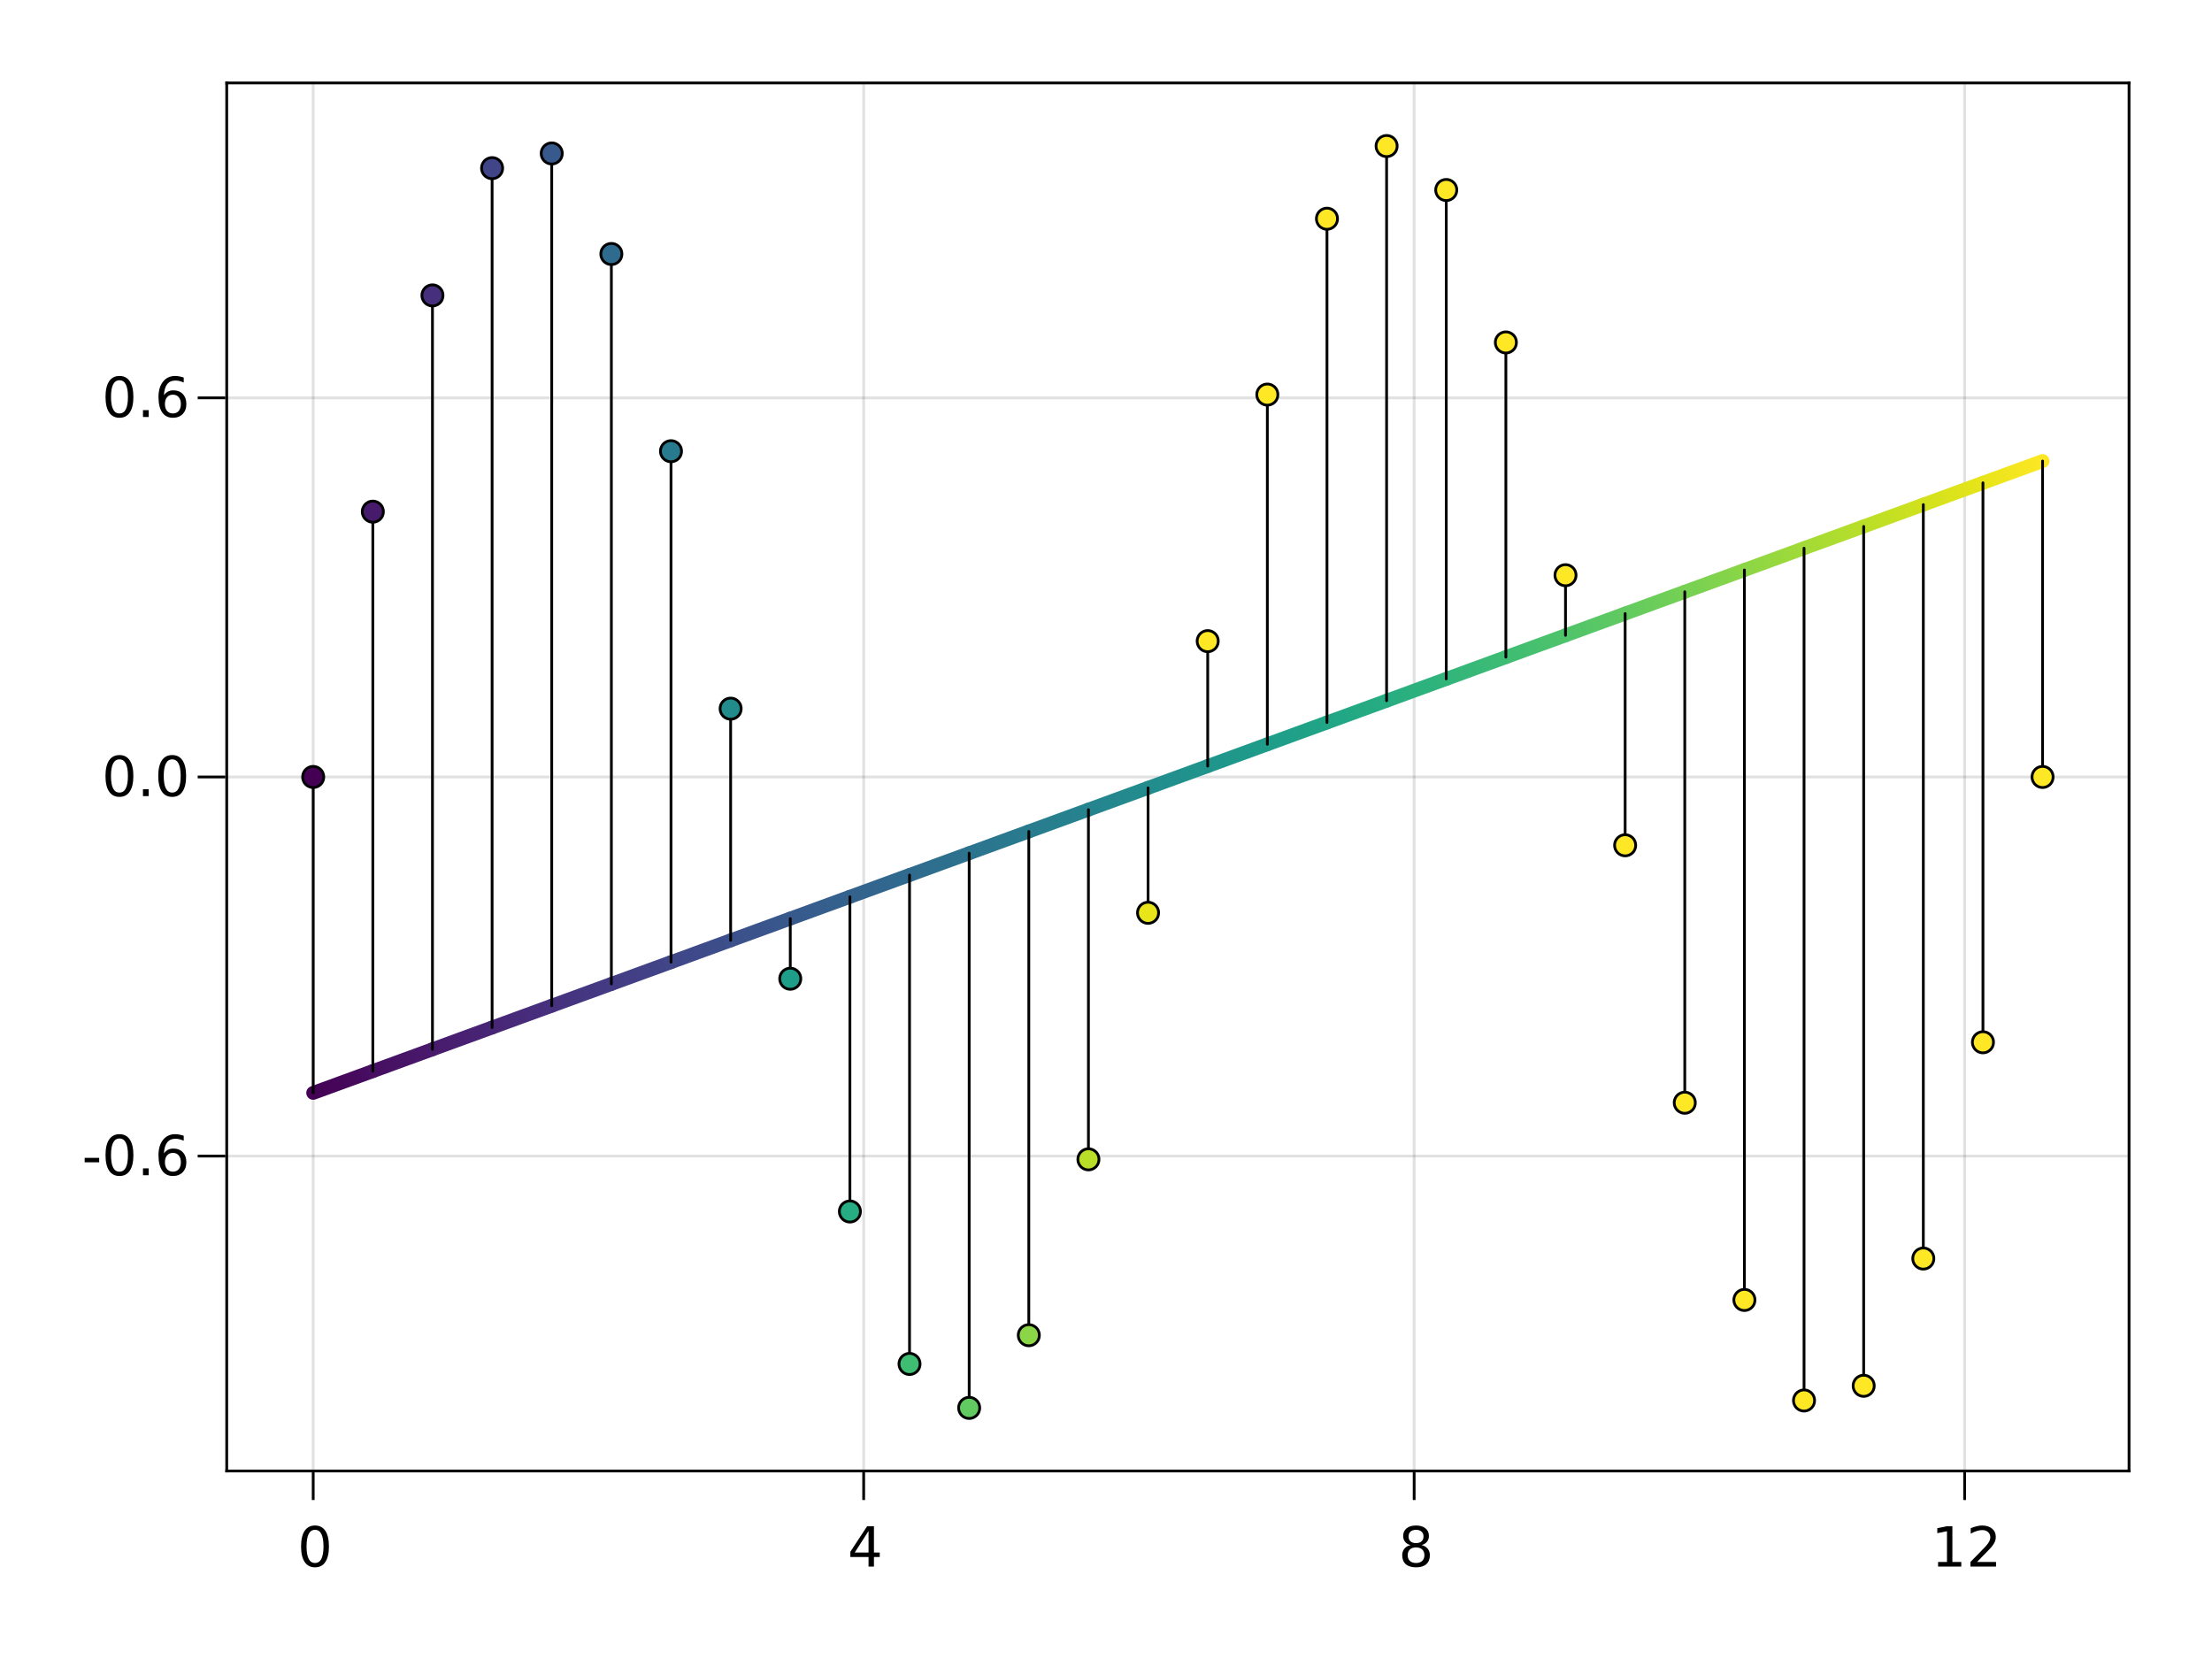 <?xml version="1.0" encoding="UTF-8"?>
<svg xmlns="http://www.w3.org/2000/svg" xmlns:xlink="http://www.w3.org/1999/xlink" width="800pt" height="600pt" viewBox="0 0 800 600" version="1.1">
<defs>
<g>
<symbol overflow="visible" id="glyph0-0">
<path style="stroke:none;" d="M 1 3.531 L 1 -14.109 L 11 -14.109 L 11 3.531 Z M 2.125 2.422 L 9.891 2.422 L 9.891 -12.984 L 2.125 -12.984 Z M 2.125 2.422 "/>
</symbol>
<symbol overflow="visible" id="glyph0-1">
<path style="stroke:none;" d="M 6.359 -13.281 C 5.336 -13.281 4.57 -12.781 4.062 -11.781 C 3.551 -10.781 3.297 -9.281 3.297 -7.281 C 3.297 -5.281 3.551 -3.781 4.062 -2.781 C 4.57 -1.781 5.336 -1.281 6.359 -1.281 C 7.379 -1.281 8.145 -1.781 8.656 -2.781 C 9.164 -3.781 9.422 -5.281 9.422 -7.281 C 9.422 -9.281 9.164 -10.781 8.656 -11.781 C 8.145 -12.781 7.379 -13.281 6.359 -13.281 Z M 6.359 -14.844 C 7.992 -14.844 9.238 -14.195 10.094 -12.906 C 10.957 -11.613 11.391 -9.738 11.391 -7.281 C 11.391 -4.82 10.957 -2.945 10.094 -1.656 C 9.238 -0.363 7.992 0.281 6.359 0.281 C 4.723 0.281 3.473 -0.363 2.609 -1.656 C 1.742 -2.945 1.312 -4.82 1.312 -7.281 C 1.312 -9.738 1.742 -11.613 2.609 -12.906 C 3.473 -14.195 4.723 -14.844 6.359 -14.844 Z M 6.359 -14.844 "/>
</symbol>
<symbol overflow="visible" id="glyph0-2">
<path style="stroke:none;" d="M 7.562 -12.859 L 2.578 -5.078 L 7.562 -5.078 Z M 7.047 -14.578 L 9.516 -14.578 L 9.516 -5.078 L 11.609 -5.078 L 11.609 -3.438 L 9.516 -3.438 L 9.516 0 L 7.562 0 L 7.562 -3.438 L 0.984 -3.438 L 0.984 -5.344 Z M 7.047 -14.578 "/>
</symbol>
<symbol overflow="visible" id="glyph0-3">
<path style="stroke:none;" d="M 6.359 -6.922 C 5.422 -6.922 4.68 -6.672 4.141 -6.172 C 3.609 -5.672 3.344 -4.984 3.344 -4.109 C 3.344 -3.223 3.609 -2.531 4.141 -2.031 C 4.68 -1.531 5.422 -1.281 6.359 -1.281 C 7.297 -1.281 8.035 -1.531 8.578 -2.031 C 9.117 -2.539 9.391 -3.234 9.391 -4.109 C 9.391 -4.984 9.117 -5.672 8.578 -6.172 C 8.047 -6.672 7.305 -6.922 6.359 -6.922 Z M 4.391 -7.766 C 3.535 -7.973 2.875 -8.363 2.406 -8.938 C 1.938 -9.52 1.703 -10.227 1.703 -11.062 C 1.703 -12.227 2.113 -13.148 2.938 -13.828 C 3.77 -14.504 4.91 -14.844 6.359 -14.844 C 7.805 -14.844 8.941 -14.504 9.766 -13.828 C 10.598 -13.148 11.016 -12.227 11.016 -11.062 C 11.016 -10.227 10.773 -9.52 10.297 -8.938 C 9.828 -8.363 9.176 -7.973 8.344 -7.766 C 9.289 -7.547 10.031 -7.113 10.562 -6.469 C 11.094 -5.82 11.359 -5.035 11.359 -4.109 C 11.359 -2.691 10.926 -1.602 10.062 -0.844 C 9.195 -0.094 7.961 0.281 6.359 0.281 C 4.754 0.281 3.52 -0.094 2.656 -0.844 C 1.789 -1.602 1.359 -2.691 1.359 -4.109 C 1.359 -5.035 1.625 -5.82 2.156 -6.469 C 2.688 -7.113 3.43 -7.547 4.391 -7.766 Z M 3.656 -10.875 C 3.656 -10.125 3.891 -9.535 4.359 -9.109 C 4.836 -8.691 5.504 -8.484 6.359 -8.484 C 7.203 -8.484 7.863 -8.691 8.344 -9.109 C 8.82 -9.535 9.062 -10.125 9.062 -10.875 C 9.062 -11.633 8.82 -12.223 8.344 -12.641 C 7.863 -13.066 7.203 -13.281 6.359 -13.281 C 5.504 -13.281 4.836 -13.066 4.359 -12.641 C 3.891 -12.223 3.656 -11.633 3.656 -10.875 Z M 3.656 -10.875 "/>
</symbol>
<symbol overflow="visible" id="glyph0-4">
<path style="stroke:none;" d="M 2.484 -1.656 L 5.703 -1.656 L 5.703 -12.781 L 2.203 -12.078 L 2.203 -13.875 L 5.688 -14.578 L 7.656 -14.578 L 7.656 -1.656 L 10.875 -1.656 L 10.875 0 L 2.484 0 Z M 2.484 -1.656 "/>
</symbol>
<symbol overflow="visible" id="glyph0-5">
<path style="stroke:none;" d="M 3.844 -1.656 L 10.719 -1.656 L 10.719 0 L 1.469 0 L 1.469 -1.656 C 2.219 -2.438 3.238 -3.477 4.531 -4.781 C 5.82 -6.082 6.633 -6.926 6.969 -7.312 C 7.594 -8.02 8.031 -8.617 8.281 -9.109 C 8.531 -9.598 8.656 -10.082 8.656 -10.562 C 8.656 -11.332 8.383 -11.961 7.844 -12.453 C 7.301 -12.941 6.594 -13.188 5.719 -13.188 C 5.102 -13.188 4.453 -13.078 3.766 -12.859 C 3.078 -12.648 2.344 -12.328 1.562 -11.891 L 1.562 -13.875 C 2.352 -14.195 3.094 -14.438 3.781 -14.594 C 4.477 -14.758 5.113 -14.844 5.688 -14.844 C 7.195 -14.844 8.398 -14.461 9.297 -13.703 C 10.191 -12.953 10.641 -11.945 10.641 -10.688 C 10.641 -10.082 10.523 -9.508 10.297 -8.969 C 10.078 -8.438 9.672 -7.805 9.078 -7.078 C 8.922 -6.891 8.406 -6.344 7.531 -5.438 C 6.656 -4.539 5.426 -3.281 3.844 -1.656 Z M 3.844 -1.656 "/>
</symbol>
<symbol overflow="visible" id="glyph0-6">
<path style="stroke:none;" d="M 0.984 -6.281 L 6.234 -6.281 L 6.234 -4.672 L 0.984 -4.672 Z M 0.984 -6.281 "/>
</symbol>
<symbol overflow="visible" id="glyph0-7">
<path style="stroke:none;" d="M 2.141 -2.484 L 4.203 -2.484 L 4.203 0 L 2.141 0 Z M 2.141 -2.484 "/>
</symbol>
<symbol overflow="visible" id="glyph0-8">
<path style="stroke:none;" d="M 6.609 -8.078 C 5.723 -8.078 5.02 -7.773 4.5 -7.172 C 3.977 -6.566 3.719 -5.734 3.719 -4.672 C 3.719 -3.629 3.977 -2.801 4.5 -2.188 C 5.02 -1.582 5.723 -1.281 6.609 -1.281 C 7.492 -1.281 8.191 -1.582 8.703 -2.188 C 9.223 -2.801 9.484 -3.629 9.484 -4.672 C 9.484 -5.734 9.223 -6.566 8.703 -7.172 C 8.191 -7.773 7.492 -8.078 6.609 -8.078 Z M 10.516 -14.266 L 10.516 -12.469 C 10.023 -12.695 9.523 -12.875 9.016 -13 C 8.516 -13.125 8.016 -13.188 7.516 -13.188 C 6.211 -13.188 5.219 -12.742 4.531 -11.859 C 3.844 -10.984 3.453 -9.656 3.359 -7.875 C 3.742 -8.445 4.223 -8.883 4.797 -9.188 C 5.379 -9.488 6.02 -9.641 6.719 -9.641 C 8.188 -9.641 9.344 -9.191 10.188 -8.297 C 11.039 -7.41 11.469 -6.203 11.469 -4.672 C 11.469 -3.18 11.023 -1.984 10.141 -1.078 C 9.254 -0.172 8.078 0.281 6.609 0.281 C 4.922 0.281 3.629 -0.363 2.734 -1.656 C 1.836 -2.945 1.391 -4.82 1.391 -7.281 C 1.391 -9.582 1.938 -11.414 3.031 -12.781 C 4.125 -14.156 5.594 -14.844 7.438 -14.844 C 7.938 -14.844 8.438 -14.789 8.938 -14.688 C 9.445 -14.594 9.973 -14.453 10.516 -14.266 Z M 10.516 -14.266 "/>
</symbol>
</g>
<clipPath id="clip1">
  <path d="M 82 316 L 206 316 L 206 466 L 82 466 Z M 82 316 "/>
</clipPath>
<linearGradient id="linear0" gradientUnits="userSpaceOnUse" x1="31.273" y1="365.258" x2="52.84" y2="357.379" gradientTransform="matrix(1,0,0,1,82,30)">
<stop offset="0" style="stop-color:rgb(26.7%,0.487%,32.941%);stop-opacity:1;"/>
<stop offset="1" style="stop-color:rgb(27.739%,5.435%,37.969%);stop-opacity:1;"/>
</linearGradient>
<clipPath id="clip2">
  <path d="M 82 308 L 228 308 L 228 459 L 82 459 Z M 82 308 "/>
</clipPath>
<linearGradient id="linear1" gradientUnits="userSpaceOnUse" x1="52.84" y1="357.379" x2="74.408" y2="349.499" gradientTransform="matrix(1,0,0,1,82,30)">
<stop offset="0" style="stop-color:rgb(27.739%,5.435%,37.969%);stop-opacity:1;"/>
<stop offset="1" style="stop-color:rgb(28.247%,10.304%,42.454%);stop-opacity:1;"/>
</linearGradient>
<linearGradient id="linear2" gradientUnits="userSpaceOnUse" x1="74.408" y1="349.499" x2="95.975" y2="341.619" gradientTransform="matrix(1,0,0,1,82,30)">
<stop offset="0" style="stop-color:rgb(28.247%,10.304%,42.454%);stop-opacity:1;"/>
<stop offset="1" style="stop-color:rgb(28.209%,14.779%,46.292%);stop-opacity:1;"/>
</linearGradient>
<linearGradient id="linear3" gradientUnits="userSpaceOnUse" x1="95.975" y1="341.619" x2="117.542" y2="333.739" gradientTransform="matrix(1,0,0,1,82,30)">
<stop offset="0" style="stop-color:rgb(28.209%,14.779%,46.292%);stop-opacity:1;"/>
<stop offset="1" style="stop-color:rgb(27.571%,19.083%,49.302%);stop-opacity:1;"/>
</linearGradient>
<linearGradient id="linear4" gradientUnits="userSpaceOnUse" x1="117.542" y1="333.739" x2="139.11" y2="325.859" gradientTransform="matrix(1,0,0,1,82,30)">
<stop offset="0" style="stop-color:rgb(27.571%,19.083%,49.302%);stop-opacity:1;"/>
<stop offset="1" style="stop-color:rgb(26.499%,23.271%,51.613%);stop-opacity:1;"/>
</linearGradient>
<linearGradient id="linear5" gradientUnits="userSpaceOnUse" x1="139.11" y1="325.859" x2="160.677" y2="317.979" gradientTransform="matrix(1,0,0,1,82,30)">
<stop offset="0" style="stop-color:rgb(26.499%,23.271%,51.613%);stop-opacity:1;"/>
<stop offset="1" style="stop-color:rgb(25.082%,27.317%,53.264%);stop-opacity:1;"/>
</linearGradient>
<linearGradient id="linear6" gradientUnits="userSpaceOnUse" x1="160.677" y1="317.979" x2="182.244" y2="310.099" gradientTransform="matrix(1,0,0,1,82,30)">
<stop offset="0" style="stop-color:rgb(25.082%,27.317%,53.264%);stop-opacity:1;"/>
<stop offset="1" style="stop-color:rgb(23.443%,31.178%,54.322%);stop-opacity:1;"/>
</linearGradient>
<linearGradient id="linear7" gradientUnits="userSpaceOnUse" x1="182.244" y1="310.099" x2="203.812" y2="302.219" gradientTransform="matrix(1,0,0,1,82,30)">
<stop offset="0" style="stop-color:rgb(23.443%,31.178%,54.322%);stop-opacity:1;"/>
<stop offset="1" style="stop-color:rgb(21.749%,34.877%,55.01%);stop-opacity:1;"/>
</linearGradient>
<linearGradient id="linear8" gradientUnits="userSpaceOnUse" x1="203.812" y1="302.219" x2="225.379" y2="294.339" gradientTransform="matrix(1,0,0,1,82,30)">
<stop offset="0" style="stop-color:rgb(21.749%,34.877%,55.01%);stop-opacity:1;"/>
<stop offset="1" style="stop-color:rgb(20.102%,38.418%,55.43%);stop-opacity:1;"/>
</linearGradient>
<linearGradient id="linear9" gradientUnits="userSpaceOnUse" x1="225.379" y1="294.339" x2="246.947" y2="286.46" gradientTransform="matrix(1,0,0,1,82,30)">
<stop offset="0" style="stop-color:rgb(20.102%,38.418%,55.43%);stop-opacity:1;"/>
<stop offset="1" style="stop-color:rgb(18.576%,41.825%,55.666%);stop-opacity:1;"/>
</linearGradient>
<linearGradient id="linear10" gradientUnits="userSpaceOnUse" x1="246.947" y1="286.46" x2="268.514" y2="278.58" gradientTransform="matrix(1,0,0,1,82,30)">
<stop offset="0" style="stop-color:rgb(18.576%,41.825%,55.666%);stop-opacity:1;"/>
<stop offset="1" style="stop-color:rgb(17.165%,45.147%,55.789%);stop-opacity:1;"/>
</linearGradient>
<linearGradient id="linear11" gradientUnits="userSpaceOnUse" x1="268.514" y1="278.58" x2="290.081" y2="270.7" gradientTransform="matrix(1,0,0,1,82,30)">
<stop offset="0" style="stop-color:rgb(17.165%,45.147%,55.789%);stop-opacity:1;"/>
<stop offset="1" style="stop-color:rgb(15.845%,48.414%,55.799%);stop-opacity:1;"/>
</linearGradient>
<linearGradient id="linear12" gradientUnits="userSpaceOnUse" x1="290.081" y1="270.7" x2="311.649" y2="262.82" gradientTransform="matrix(1,0,0,1,82,30)">
<stop offset="0" style="stop-color:rgb(15.845%,48.414%,55.799%);stop-opacity:1;"/>
<stop offset="1" style="stop-color:rgb(14.577%,51.655%,55.661%);stop-opacity:1;"/>
</linearGradient>
<linearGradient id="linear13" gradientUnits="userSpaceOnUse" x1="311.649" y1="262.82" x2="333.216" y2="254.94" gradientTransform="matrix(1,0,0,1,82,30)">
<stop offset="0" style="stop-color:rgb(14.577%,51.655%,55.661%);stop-opacity:1;"/>
<stop offset="1" style="stop-color:rgb(13.367%,54.892%,55.338%);stop-opacity:1;"/>
</linearGradient>
<linearGradient id="linear14" gradientUnits="userSpaceOnUse" x1="333.216" y1="254.94" x2="354.784" y2="247.06" gradientTransform="matrix(1,0,0,1,82,30)">
<stop offset="0" style="stop-color:rgb(13.367%,54.892%,55.338%);stop-opacity:1;"/>
<stop offset="1" style="stop-color:rgb(12.383%,58.13%,54.739%);stop-opacity:1;"/>
</linearGradient>
<linearGradient id="linear15" gradientUnits="userSpaceOnUse" x1="354.784" y1="247.06" x2="376.351" y2="239.18" gradientTransform="matrix(1,0,0,1,82,30)">
<stop offset="0" style="stop-color:rgb(12.383%,58.13%,54.739%);stop-opacity:1;"/>
<stop offset="1" style="stop-color:rgb(12.028%,61.366%,53.78%);stop-opacity:1;"/>
</linearGradient>
<linearGradient id="linear16" gradientUnits="userSpaceOnUse" x1="376.351" y1="239.18" x2="397.918" y2="231.3" gradientTransform="matrix(1,0,0,1,82,30)">
<stop offset="0" style="stop-color:rgb(12.028%,61.366%,53.78%);stop-opacity:1;"/>
<stop offset="1" style="stop-color:rgb(12.77%,64.585%,52.428%);stop-opacity:1;"/>
</linearGradient>
<linearGradient id="linear17" gradientUnits="userSpaceOnUse" x1="397.918" y1="231.3" x2="419.486" y2="223.42" gradientTransform="matrix(1,0,0,1,82,30)">
<stop offset="0" style="stop-color:rgb(12.77%,64.585%,52.428%);stop-opacity:1;"/>
<stop offset="1" style="stop-color:rgb(15.19%,67.758%,50.568%);stop-opacity:1;"/>
</linearGradient>
<linearGradient id="linear18" gradientUnits="userSpaceOnUse" x1="419.486" y1="223.42" x2="441.053" y2="215.54" gradientTransform="matrix(1,0,0,1,82,30)">
<stop offset="0" style="stop-color:rgb(15.19%,67.758%,50.568%);stop-opacity:1;"/>
<stop offset="1" style="stop-color:rgb(19.239%,70.853%,48.168%);stop-opacity:1;"/>
</linearGradient>
<linearGradient id="linear19" gradientUnits="userSpaceOnUse" x1="441.053" y1="215.54" x2="462.621" y2="207.661" gradientTransform="matrix(1,0,0,1,82,30)">
<stop offset="0" style="stop-color:rgb(19.239%,70.853%,48.168%);stop-opacity:1;"/>
<stop offset="1" style="stop-color:rgb(24.543%,73.841%,45.238%);stop-opacity:1;"/>
</linearGradient>
<linearGradient id="linear20" gradientUnits="userSpaceOnUse" x1="462.621" y1="207.661" x2="484.188" y2="199.781" gradientTransform="matrix(1,0,0,1,82,30)">
<stop offset="0" style="stop-color:rgb(24.543%,73.841%,45.238%);stop-opacity:1;"/>
<stop offset="1" style="stop-color:rgb(30.965%,76.665%,41.679%);stop-opacity:1;"/>
</linearGradient>
<linearGradient id="linear21" gradientUnits="userSpaceOnUse" x1="484.188" y1="199.781" x2="505.755" y2="191.901" gradientTransform="matrix(1,0,0,1,82,30)">
<stop offset="0" style="stop-color:rgb(30.965%,76.665%,41.679%);stop-opacity:1;"/>
<stop offset="1" style="stop-color:rgb(38.212%,79.291%,37.528%);stop-opacity:1;"/>
</linearGradient>
<linearGradient id="linear22" gradientUnits="userSpaceOnUse" x1="505.755" y1="191.901" x2="527.323" y2="184.021" gradientTransform="matrix(1,0,0,1,82,30)">
<stop offset="0" style="stop-color:rgb(38.212%,79.291%,37.528%);stop-opacity:1;"/>
<stop offset="1" style="stop-color:rgb(46.104%,81.693%,32.824%);stop-opacity:1;"/>
</linearGradient>
<linearGradient id="linear23" gradientUnits="userSpaceOnUse" x1="527.323" y1="184.021" x2="548.89" y2="176.141" gradientTransform="matrix(1,0,0,1,82,30)">
<stop offset="0" style="stop-color:rgb(46.104%,81.693%,32.824%);stop-opacity:1;"/>
<stop offset="1" style="stop-color:rgb(54.61%,83.794%,27.515%);stop-opacity:1;"/>
</linearGradient>
<linearGradient id="linear24" gradientUnits="userSpaceOnUse" x1="548.89" y1="176.141" x2="570.458" y2="168.261" gradientTransform="matrix(1,0,0,1,82,30)">
<stop offset="0" style="stop-color:rgb(54.61%,83.794%,27.515%);stop-opacity:1;"/>
<stop offset="1" style="stop-color:rgb(63.53%,85.602%,21.763%);stop-opacity:1;"/>
</linearGradient>
<linearGradient id="linear25" gradientUnits="userSpaceOnUse" x1="570.458" y1="168.261" x2="592.025" y2="160.381" gradientTransform="matrix(1,0,0,1,82,30)">
<stop offset="0" style="stop-color:rgb(63.53%,85.602%,21.763%);stop-opacity:1;"/>
<stop offset="1" style="stop-color:rgb(72.691%,87.13%,15.856%);stop-opacity:1;"/>
</linearGradient>
<linearGradient id="linear26" gradientUnits="userSpaceOnUse" x1="592.025" y1="160.381" x2="613.592" y2="152.501" gradientTransform="matrix(1,0,0,1,82,30)">
<stop offset="0" style="stop-color:rgb(72.691%,87.13%,15.856%);stop-opacity:1;"/>
<stop offset="1" style="stop-color:rgb(81.87%,88.386%,11.124%);stop-opacity:1;"/>
</linearGradient>
<clipPath id="clip3">
  <path d="M 624 103 L 770 103 L 770 254 L 624 254 Z M 624 103 "/>
</clipPath>
<linearGradient id="linear27" gradientUnits="userSpaceOnUse" x1="613.592" y1="152.501" x2="635.16" y2="144.621" gradientTransform="matrix(1,0,0,1,82,30)">
<stop offset="0" style="stop-color:rgb(81.87%,88.386%,11.124%);stop-opacity:1;"/>
<stop offset="1" style="stop-color:rgb(90.808%,89.51%,10.254%);stop-opacity:1;"/>
</linearGradient>
<clipPath id="clip4">
  <path d="M 646 96 L 770 96 L 770 246 L 646 246 Z M 646 96 "/>
</clipPath>
<linearGradient id="linear28" gradientUnits="userSpaceOnUse" x1="635.16" y1="144.621" x2="656.727" y2="136.742" gradientTransform="matrix(1,0,0,1,82,30)">
<stop offset="0" style="stop-color:rgb(90.808%,89.51%,10.254%);stop-opacity:1;"/>
<stop offset="1" style="stop-color:rgb(99.325%,90.616%,14.394%);stop-opacity:1;"/>
</linearGradient>
</defs>
<g id="surface38397">
<rect x="0" y="0" width="800" height="600" style="fill:rgb(100%,100%,100%);fill-opacity:1;stroke:none;"/>
<path style=" stroke:none;fill-rule:nonzero;fill:rgb(100%,100%,100%);fill-opacity:1;" d="M 82 532 L 770 532 L 770 30 L 82 30 Z M 82 532 "/>
<path style="fill:none;stroke-width:1;stroke-linecap:butt;stroke-linejoin:miter;stroke:rgb(0%,0%,0%);stroke-opacity:0.12;stroke-miterlimit:10;" d="M 113.273 532 L 113.273 30 M 312.359 532 L 312.359 30 M 511.449 532 L 511.449 30 M 710.539 532 L 710.539 30 "/>
<path style="fill:none;stroke-width:1;stroke-linecap:butt;stroke-linejoin:miter;stroke:rgb(0%,0%,0%);stroke-opacity:0.12;stroke-miterlimit:10;" d="M 82 418.109 L 770 418.109 M 82 281 L 770 281 M 82 143.891 L 770 143.891 "/>
<g style="fill:rgb(0%,0%,0%);fill-opacity:1;">
  <use xlink:href="#glyph0-1" x="107.574" y="566.562"/>
</g>
<g style="fill:rgb(0%,0%,0%);fill-opacity:1;">
  <use xlink:href="#glyph0-2" x="306.559" y="566.562"/>
</g>
<g style="fill:rgb(0%,0%,0%);fill-opacity:1;">
  <use xlink:href="#glyph0-3" x="505.77" y="566.562"/>
</g>
<g style="fill:rgb(0%,0%,0%);fill-opacity:1;">
  <use xlink:href="#glyph0-4" x="698.449" y="566.562"/>
</g>
<g style="fill:rgb(0%,0%,0%);fill-opacity:1;">
  <use xlink:href="#glyph0-5" x="711.172" y="566.562"/>
</g>
<g style="fill:rgb(0%,0%,0%);fill-opacity:1;">
  <use xlink:href="#glyph0-6" x="29.633" y="425.035"/>
</g>
<g style="fill:rgb(0%,0%,0%);fill-opacity:1;">
  <use xlink:href="#glyph0-1" x="36.852" y="425.035"/>
</g>
<g style="fill:rgb(0%,0%,0%);fill-opacity:1;">
  <use xlink:href="#glyph0-7" x="49.574" y="425.035"/>
</g>
<g style="fill:rgb(0%,0%,0%);fill-opacity:1;">
  <use xlink:href="#glyph0-8" x="55.93" y="425.035"/>
</g>
<g style="fill:rgb(0%,0%,0%);fill-opacity:1;">
  <use xlink:href="#glyph0-1" x="36.84" y="287.922"/>
</g>
<g style="fill:rgb(0%,0%,0%);fill-opacity:1;">
  <use xlink:href="#glyph0-7" x="49.566" y="287.922"/>
</g>
<g style="fill:rgb(0%,0%,0%);fill-opacity:1;">
  <use xlink:href="#glyph0-1" x="55.922" y="287.922"/>
</g>
<g style="fill:rgb(0%,0%,0%);fill-opacity:1;">
  <use xlink:href="#glyph0-1" x="36.852" y="150.812"/>
</g>
<g style="fill:rgb(0%,0%,0%);fill-opacity:1;">
  <use xlink:href="#glyph0-7" x="49.574" y="150.812"/>
</g>
<g style="fill:rgb(0%,0%,0%);fill-opacity:1;">
  <use xlink:href="#glyph0-8" x="55.93" y="150.812"/>
</g>
<g clip-path="url(#clip1)" clip-rule="nonzero">
<path style="fill:none;stroke-width:5;stroke-linecap:round;stroke-linejoin:miter;stroke:url(#linear0);stroke-miterlimit:10;" d="M 113.273 395.258 L 134.84 387.379 "/>
</g>
<g clip-path="url(#clip2)" clip-rule="nonzero">
<path style="fill:none;stroke-width:5;stroke-linecap:round;stroke-linejoin:miter;stroke:url(#linear1);stroke-miterlimit:10;" d="M 134.84 387.379 L 156.406 379.5 "/>
</g>
<path style="fill:none;stroke-width:5;stroke-linecap:round;stroke-linejoin:miter;stroke:url(#linear2);stroke-miterlimit:10;" d="M 156.406 379.5 L 177.977 371.617 "/>
<path style="fill:none;stroke-width:5;stroke-linecap:round;stroke-linejoin:miter;stroke:url(#linear3);stroke-miterlimit:10;" d="M 177.977 371.617 L 199.543 363.738 "/>
<path style="fill:none;stroke-width:5;stroke-linecap:round;stroke-linejoin:miter;stroke:url(#linear4);stroke-miterlimit:10;" d="M 199.543 363.738 L 221.109 355.859 "/>
<path style="fill:none;stroke-width:5;stroke-linecap:round;stroke-linejoin:miter;stroke:url(#linear5);stroke-miterlimit:10;" d="M 221.109 355.859 L 242.676 347.98 "/>
<path style="fill:none;stroke-width:5;stroke-linecap:round;stroke-linejoin:miter;stroke:url(#linear6);stroke-miterlimit:10;" d="M 242.676 347.98 L 264.246 340.098 "/>
<path style="fill:none;stroke-width:5;stroke-linecap:round;stroke-linejoin:miter;stroke:url(#linear7);stroke-miterlimit:10;" d="M 264.246 340.098 L 285.812 332.219 "/>
<path style="fill:none;stroke-width:5;stroke-linecap:round;stroke-linejoin:miter;stroke:url(#linear8);stroke-miterlimit:10;" d="M 285.812 332.219 L 307.379 324.34 "/>
<path style="fill:none;stroke-width:5;stroke-linecap:round;stroke-linejoin:miter;stroke:url(#linear9);stroke-miterlimit:10;" d="M 307.379 324.34 L 328.945 316.461 "/>
<path style="fill:none;stroke-width:5;stroke-linecap:round;stroke-linejoin:miter;stroke:url(#linear10);stroke-miterlimit:10;" d="M 328.945 316.461 L 350.516 308.578 "/>
<path style="fill:none;stroke-width:5;stroke-linecap:round;stroke-linejoin:miter;stroke:url(#linear11);stroke-miterlimit:10;" d="M 350.516 308.578 L 372.082 300.699 "/>
<path style="fill:none;stroke-width:5;stroke-linecap:round;stroke-linejoin:miter;stroke:url(#linear12);stroke-miterlimit:10;" d="M 372.082 300.699 L 393.648 292.82 "/>
<path style="fill:none;stroke-width:5;stroke-linecap:round;stroke-linejoin:miter;stroke:url(#linear13);stroke-miterlimit:10;" d="M 393.648 292.82 L 415.215 284.941 "/>
<path style="fill:none;stroke-width:5;stroke-linecap:round;stroke-linejoin:miter;stroke:url(#linear14);stroke-miterlimit:10;" d="M 415.215 284.941 L 436.785 277.059 "/>
<path style="fill:none;stroke-width:5;stroke-linecap:round;stroke-linejoin:miter;stroke:url(#linear15);stroke-miterlimit:10;" d="M 436.785 277.059 L 458.352 269.18 "/>
<path style="fill:none;stroke-width:5;stroke-linecap:round;stroke-linejoin:miter;stroke:url(#linear16);stroke-miterlimit:10;" d="M 458.352 269.18 L 479.918 261.301 "/>
<path style="fill:none;stroke-width:5;stroke-linecap:round;stroke-linejoin:miter;stroke:url(#linear17);stroke-miterlimit:10;" d="M 479.918 261.301 L 501.484 253.422 "/>
<path style="fill:none;stroke-width:5;stroke-linecap:round;stroke-linejoin:miter;stroke:url(#linear18);stroke-miterlimit:10;" d="M 501.484 253.422 L 523.055 245.539 "/>
<path style="fill:none;stroke-width:5;stroke-linecap:round;stroke-linejoin:miter;stroke:url(#linear19);stroke-miterlimit:10;" d="M 523.055 245.539 L 544.621 237.66 "/>
<path style="fill:none;stroke-width:5;stroke-linecap:round;stroke-linejoin:miter;stroke:url(#linear20);stroke-miterlimit:10;" d="M 544.621 237.66 L 566.188 229.781 "/>
<path style="fill:none;stroke-width:5;stroke-linecap:round;stroke-linejoin:miter;stroke:url(#linear21);stroke-miterlimit:10;" d="M 566.188 229.781 L 587.754 221.902 "/>
<path style="fill:none;stroke-width:5;stroke-linecap:round;stroke-linejoin:miter;stroke:url(#linear22);stroke-miterlimit:10;" d="M 587.754 221.902 L 609.324 214.02 "/>
<path style="fill:none;stroke-width:5;stroke-linecap:round;stroke-linejoin:miter;stroke:url(#linear23);stroke-miterlimit:10;" d="M 609.324 214.02 L 630.891 206.141 "/>
<path style="fill:none;stroke-width:5;stroke-linecap:round;stroke-linejoin:miter;stroke:url(#linear24);stroke-miterlimit:10;" d="M 630.891 206.141 L 652.457 198.262 "/>
<path style="fill:none;stroke-width:5;stroke-linecap:round;stroke-linejoin:miter;stroke:url(#linear25);stroke-miterlimit:10;" d="M 652.457 198.262 L 674.023 190.383 "/>
<path style="fill:none;stroke-width:5;stroke-linecap:round;stroke-linejoin:miter;stroke:url(#linear26);stroke-miterlimit:10;" d="M 674.023 190.383 L 695.594 182.5 "/>
<g clip-path="url(#clip3)" clip-rule="nonzero">
<path style="fill:none;stroke-width:5;stroke-linecap:round;stroke-linejoin:miter;stroke:url(#linear27);stroke-miterlimit:10;" d="M 695.594 182.5 L 717.16 174.621 "/>
</g>
<g clip-path="url(#clip4)" clip-rule="nonzero">
<path style="fill:none;stroke-width:5;stroke-linecap:round;stroke-linejoin:miter;stroke:url(#linear28);stroke-miterlimit:10;" d="M 717.16 174.621 L 738.727 166.742 "/>
</g>
<path style="fill:none;stroke-width:1;stroke-linecap:round;stroke-linejoin:miter;stroke:rgb(0%,0%,0%);stroke-opacity:1;stroke-miterlimit:10;" d="M 113.273 281 L 113.273 395.258 M 134.84 185.047 L 134.84 387.379 M 156.406 106.832 L 156.406 379.5 M 177.977 60.812 L 177.977 371.617 M 199.543 55.492 L 199.543 363.738 M 221.109 91.859 L 221.109 355.859 M 242.676 163.188 L 242.676 347.98 M 264.246 256.293 L 264.246 340.098 M 285.812 353.965 L 285.812 332.219 M 307.379 438.152 L 307.379 324.34 M 328.945 493.285 L 328.945 316.461 M 350.516 509.184 L 350.516 308.578 M 372.082 482.898 L 372.082 300.699 M 393.648 419.293 L 393.648 292.82 M 415.215 330.125 L 415.215 284.941 M 436.785 231.875 L 436.785 277.059 M 458.352 142.707 L 458.352 269.18 M 479.918 79.102 L 479.918 261.301 M 501.484 52.816 L 501.484 253.422 M 523.055 68.715 L 523.055 245.539 M 544.621 123.848 L 544.621 237.66 M 566.188 208.035 L 566.188 229.781 M 587.754 305.707 L 587.754 221.902 M 609.324 398.812 L 609.324 214.02 M 630.891 470.141 L 630.891 206.141 M 652.457 506.508 L 652.457 198.262 M 674.023 501.188 L 674.023 190.383 M 695.594 455.168 L 695.594 182.5 M 717.16 376.953 L 717.16 174.621 M 738.727 281 L 738.727 166.742 "/>
<path style="fill-rule:nonzero;fill:rgb(26.7%,0.487%,32.941%);fill-opacity:1;stroke-width:1;stroke-linecap:round;stroke-linejoin:miter;stroke:rgb(0%,0%,0%);stroke-opacity:1;stroke-miterlimit:10;" d="M 109.457 280.992 C 109.457 280.316 109.629 279.68 109.973 279.086 C 110.305 278.504 110.77 278.039 111.363 277.695 C 111.957 277.352 112.59 277.18 113.27 277.18 C 113.957 277.18 114.59 277.352 115.176 277.695 C 115.77 278.039 116.238 278.504 116.582 279.086 C 116.914 279.68 117.082 280.316 117.082 280.992 C 117.082 281.68 116.914 282.32 116.582 282.914 C 116.238 283.5 115.77 283.961 115.176 284.305 C 114.59 284.648 113.957 284.82 113.27 284.82 C 112.59 284.82 111.957 284.648 111.363 284.305 C 110.77 283.961 110.305 283.5 109.973 282.914 C 109.629 282.32 109.457 281.68 109.457 280.992 Z M 117.637 283.586 "/>
<path style="fill-rule:nonzero;fill:rgb(28.247%,10.304%,42.454%);fill-opacity:1;stroke-width:1;stroke-linecap:round;stroke-linejoin:miter;stroke:rgb(0%,0%,0%);stroke-opacity:1;stroke-miterlimit:10;" d="M 131.023 185.043 C 131.023 184.367 131.195 183.73 131.539 183.137 C 131.871 182.555 132.336 182.09 132.93 181.746 C 133.523 181.402 134.156 181.23 134.836 181.23 C 135.523 181.23 136.156 181.402 136.742 181.746 C 137.336 182.09 137.805 182.555 138.148 183.137 C 138.48 183.73 138.648 184.367 138.648 185.043 C 138.648 185.73 138.48 186.371 138.148 186.965 C 137.805 187.551 137.336 188.012 136.742 188.355 C 136.156 188.699 135.523 188.871 134.836 188.871 C 134.156 188.871 133.523 188.699 132.93 188.355 C 132.336 188.012 131.871 187.551 131.539 186.965 C 131.195 186.371 131.023 185.73 131.023 185.043 Z M 139.203 187.637 "/>
<path style="fill-rule:nonzero;fill:rgb(27.571%,19.083%,49.302%);fill-opacity:1;stroke-width:1;stroke-linecap:round;stroke-linejoin:miter;stroke:rgb(0%,0%,0%);stroke-opacity:1;stroke-miterlimit:10;" d="M 152.59 106.828 C 152.59 106.152 152.762 105.516 153.105 104.922 C 153.438 104.34 153.902 103.875 154.496 103.531 C 155.09 103.188 155.723 103.016 156.402 103.016 C 157.09 103.016 157.723 103.188 158.309 103.531 C 158.902 103.875 159.371 104.34 159.715 104.922 C 160.047 105.516 160.215 106.152 160.215 106.828 C 160.215 107.516 160.047 108.156 159.715 108.75 C 159.371 109.336 158.902 109.797 158.309 110.141 C 157.723 110.484 157.09 110.656 156.402 110.656 C 155.723 110.656 155.09 110.484 154.496 110.141 C 153.902 109.797 153.438 109.336 153.105 108.75 C 152.762 108.156 152.59 107.516 152.59 106.828 Z M 160.77 109.422 "/>
<path style="fill-rule:nonzero;fill:rgb(25.082%,27.317%,53.264%);fill-opacity:1;stroke-width:1;stroke-linecap:round;stroke-linejoin:miter;stroke:rgb(0%,0%,0%);stroke-opacity:1;stroke-miterlimit:10;" d="M 174.16 60.805 C 174.16 60.129 174.332 59.492 174.676 58.898 C 175.008 58.316 175.473 57.852 176.066 57.508 C 176.66 57.164 177.293 56.992 177.973 56.992 C 178.66 56.992 179.293 57.164 179.879 57.508 C 180.473 57.852 180.941 58.316 181.285 58.898 C 181.617 59.492 181.785 60.129 181.785 60.805 C 181.785 61.492 181.617 62.133 181.285 62.727 C 180.941 63.312 180.473 63.773 179.879 64.117 C 179.293 64.461 178.66 64.633 177.973 64.633 C 177.293 64.633 176.66 64.461 176.066 64.117 C 175.473 63.773 175.008 63.312 174.676 62.727 C 174.332 62.133 174.16 61.492 174.16 60.805 Z M 182.336 63.398 "/>
<path style="fill-rule:nonzero;fill:rgb(21.749%,34.877%,55.01%);fill-opacity:1;stroke-width:1;stroke-linecap:round;stroke-linejoin:miter;stroke:rgb(0%,0%,0%);stroke-opacity:1;stroke-miterlimit:10;" d="M 195.727 55.488 C 195.727 54.812 195.898 54.176 196.242 53.582 C 196.574 53 197.039 52.535 197.633 52.191 C 198.227 51.848 198.859 51.676 199.539 51.676 C 200.227 51.676 200.859 51.848 201.445 52.191 C 202.039 52.535 202.508 53 202.852 53.582 C 203.184 54.176 203.352 54.812 203.352 55.488 C 203.352 56.176 203.184 56.816 202.852 57.41 C 202.508 57.996 202.039 58.457 201.445 58.801 C 200.859 59.145 200.227 59.316 199.539 59.316 C 198.859 59.316 198.227 59.145 197.633 58.801 C 197.039 58.457 196.574 57.996 196.242 57.41 C 195.898 56.816 195.727 56.176 195.727 55.488 Z M 203.906 58.082 "/>
<path style="fill-rule:nonzero;fill:rgb(18.576%,41.825%,55.666%);fill-opacity:1;stroke-width:1;stroke-linecap:round;stroke-linejoin:miter;stroke:rgb(0%,0%,0%);stroke-opacity:1;stroke-miterlimit:10;" d="M 217.293 91.852 C 217.293 91.176 217.465 90.539 217.809 89.945 C 218.141 89.363 218.605 88.898 219.199 88.555 C 219.793 88.211 220.426 88.039 221.105 88.039 C 221.793 88.039 222.426 88.211 223.012 88.555 C 223.605 88.898 224.074 89.363 224.418 89.945 C 224.75 90.539 224.918 91.176 224.918 91.852 C 224.918 92.539 224.75 93.18 224.418 93.773 C 224.074 94.359 223.605 94.82 223.012 95.164 C 222.426 95.508 221.793 95.68 221.105 95.68 C 220.426 95.68 219.793 95.508 219.199 95.164 C 218.605 94.82 218.141 94.359 217.809 93.773 C 217.465 93.18 217.293 92.539 217.293 91.852 Z M 225.473 94.445 "/>
<path style="fill-rule:nonzero;fill:rgb(15.845%,48.414%,55.799%);fill-opacity:1;stroke-width:1;stroke-linecap:round;stroke-linejoin:miter;stroke:rgb(0%,0%,0%);stroke-opacity:1;stroke-miterlimit:10;" d="M 238.859 163.18 C 238.859 162.504 239.031 161.867 239.375 161.273 C 239.707 160.691 240.172 160.227 240.766 159.883 C 241.359 159.539 241.992 159.367 242.672 159.367 C 243.359 159.367 243.992 159.539 244.578 159.883 C 245.172 160.227 245.641 160.691 245.984 161.273 C 246.316 161.867 246.484 162.504 246.484 163.18 C 246.484 163.867 246.316 164.508 245.984 165.102 C 245.641 165.688 245.172 166.148 244.578 166.492 C 243.992 166.836 243.359 167.008 242.672 167.008 C 241.992 167.008 241.359 166.836 240.766 166.492 C 240.172 166.148 239.707 165.688 239.375 165.102 C 239.031 164.508 238.859 163.867 238.859 163.18 Z M 247.039 165.773 "/>
<path style="fill-rule:nonzero;fill:rgb(13.367%,54.892%,55.338%);fill-opacity:1;stroke-width:1;stroke-linecap:round;stroke-linejoin:miter;stroke:rgb(0%,0%,0%);stroke-opacity:1;stroke-miterlimit:10;" d="M 260.43 256.289 C 260.43 255.613 260.602 254.977 260.945 254.383 C 261.277 253.801 261.742 253.336 262.336 252.992 C 262.93 252.648 263.562 252.477 264.242 252.477 C 264.93 252.477 265.562 252.648 266.148 252.992 C 266.742 253.336 267.211 253.801 267.555 254.383 C 267.887 254.977 268.055 255.613 268.055 256.289 C 268.055 256.977 267.887 257.617 267.555 258.211 C 267.211 258.797 266.742 259.258 266.148 259.602 C 265.562 259.945 264.93 260.117 264.242 260.117 C 263.562 260.117 262.93 259.945 262.336 259.602 C 261.742 259.258 261.277 258.797 260.945 258.211 C 260.602 257.617 260.43 256.977 260.43 256.289 Z M 268.605 258.883 "/>
<path style="fill-rule:nonzero;fill:rgb(12.028%,61.366%,53.78%);fill-opacity:1;stroke-width:1;stroke-linecap:round;stroke-linejoin:miter;stroke:rgb(0%,0%,0%);stroke-opacity:1;stroke-miterlimit:10;" d="M 281.996 353.961 C 281.996 353.285 282.168 352.648 282.512 352.055 C 282.844 351.473 283.309 351.008 283.902 350.664 C 284.496 350.32 285.129 350.148 285.809 350.148 C 286.496 350.148 287.129 350.32 287.715 350.664 C 288.309 351.008 288.777 351.473 289.121 352.055 C 289.453 352.648 289.621 353.285 289.621 353.961 C 289.621 354.648 289.453 355.289 289.121 355.883 C 288.777 356.469 288.309 356.93 287.715 357.273 C 287.129 357.617 286.496 357.789 285.809 357.789 C 285.129 357.789 284.496 357.617 283.902 357.273 C 283.309 356.93 282.844 356.469 282.512 355.883 C 282.168 355.289 281.996 354.648 281.996 353.961 Z M 290.176 356.555 "/>
<path style="fill-rule:nonzero;fill:rgb(15.19%,67.758%,50.568%);fill-opacity:1;stroke-width:1;stroke-linecap:round;stroke-linejoin:miter;stroke:rgb(0%,0%,0%);stroke-opacity:1;stroke-miterlimit:10;" d="M 303.562 438.145 C 303.562 437.469 303.734 436.832 304.078 436.238 C 304.41 435.656 304.875 435.191 305.469 434.848 C 306.062 434.504 306.695 434.332 307.375 434.332 C 308.062 434.332 308.695 434.504 309.281 434.848 C 309.875 435.191 310.344 435.656 310.688 436.238 C 311.02 436.832 311.188 437.469 311.188 438.145 C 311.188 438.832 311.02 439.473 310.688 440.066 C 310.344 440.652 309.875 441.113 309.281 441.457 C 308.695 441.801 308.062 441.973 307.375 441.973 C 306.695 441.973 306.062 441.801 305.469 441.457 C 304.875 441.113 304.41 440.652 304.078 440.066 C 303.734 439.473 303.562 438.832 303.562 438.145 Z M 311.742 440.738 "/>
<path style="fill-rule:nonzero;fill:rgb(24.543%,73.841%,45.238%);fill-opacity:1;stroke-width:1;stroke-linecap:round;stroke-linejoin:miter;stroke:rgb(0%,0%,0%);stroke-opacity:1;stroke-miterlimit:10;" d="M 325.129 493.281 C 325.129 492.605 325.301 491.969 325.645 491.375 C 325.977 490.793 326.441 490.328 327.035 489.984 C 327.629 489.641 328.262 489.469 328.941 489.469 C 329.629 489.469 330.262 489.641 330.848 489.984 C 331.441 490.328 331.91 490.793 332.254 491.375 C 332.586 491.969 332.754 492.605 332.754 493.281 C 332.754 493.969 332.586 494.609 332.254 495.203 C 331.91 495.789 331.441 496.25 330.848 496.594 C 330.262 496.938 329.629 497.109 328.941 497.109 C 328.262 497.109 327.629 496.938 327.035 496.594 C 326.441 496.25 325.977 495.789 325.645 495.203 C 325.301 494.609 325.129 493.969 325.129 493.281 Z M 333.309 495.875 "/>
<path style="fill-rule:nonzero;fill:rgb(38.212%,79.291%,37.528%);fill-opacity:1;stroke-width:1;stroke-linecap:round;stroke-linejoin:miter;stroke:rgb(0%,0%,0%);stroke-opacity:1;stroke-miterlimit:10;" d="M 346.699 509.176 C 346.699 508.5 346.871 507.863 347.215 507.27 C 347.547 506.688 348.012 506.223 348.605 505.879 C 349.199 505.535 349.832 505.363 350.512 505.363 C 351.199 505.363 351.832 505.535 352.418 505.879 C 353.012 506.223 353.48 506.688 353.824 507.27 C 354.156 507.863 354.324 508.5 354.324 509.176 C 354.324 509.863 354.156 510.504 353.824 511.098 C 353.48 511.684 353.012 512.145 352.418 512.488 C 351.832 512.832 351.199 513.004 350.512 513.004 C 349.832 513.004 349.199 512.832 348.605 512.488 C 348.012 512.145 347.547 511.684 347.215 511.098 C 346.871 510.504 346.699 509.863 346.699 509.176 Z M 354.875 511.77 "/>
<path style="fill-rule:nonzero;fill:rgb(54.61%,83.794%,27.515%);fill-opacity:1;stroke-width:1;stroke-linecap:round;stroke-linejoin:miter;stroke:rgb(0%,0%,0%);stroke-opacity:1;stroke-miterlimit:10;" d="M 368.266 482.891 C 368.266 482.215 368.438 481.578 368.781 480.984 C 369.113 480.402 369.578 479.938 370.172 479.594 C 370.766 479.25 371.398 479.078 372.078 479.078 C 372.766 479.078 373.398 479.25 373.984 479.594 C 374.578 479.938 375.047 480.402 375.391 480.984 C 375.723 481.578 375.891 482.215 375.891 482.891 C 375.891 483.578 375.723 484.219 375.391 484.812 C 375.047 485.398 374.578 485.859 373.984 486.203 C 373.398 486.547 372.766 486.719 372.078 486.719 C 371.398 486.719 370.766 486.547 370.172 486.203 C 369.578 485.859 369.113 485.398 368.781 484.812 C 368.438 484.219 368.266 483.578 368.266 482.891 Z M 376.445 485.484 "/>
<path style="fill-rule:nonzero;fill:rgb(72.691%,87.13%,15.856%);fill-opacity:1;stroke-width:1;stroke-linecap:round;stroke-linejoin:miter;stroke:rgb(0%,0%,0%);stroke-opacity:1;stroke-miterlimit:10;" d="M 389.832 419.285 C 389.832 418.609 390.004 417.973 390.348 417.379 C 390.68 416.797 391.145 416.332 391.738 415.988 C 392.332 415.645 392.965 415.473 393.645 415.473 C 394.332 415.473 394.965 415.645 395.551 415.988 C 396.145 416.332 396.613 416.797 396.957 417.379 C 397.289 417.973 397.457 418.609 397.457 419.285 C 397.457 419.973 397.289 420.613 396.957 421.207 C 396.613 421.793 396.145 422.254 395.551 422.598 C 394.965 422.941 394.332 423.113 393.645 423.113 C 392.965 423.113 392.332 422.941 391.738 422.598 C 391.145 422.254 390.68 421.793 390.348 421.207 C 390.004 420.613 389.832 419.973 389.832 419.285 Z M 398.012 421.879 "/>
<path style="fill-rule:nonzero;fill:rgb(90.808%,89.51%,10.254%);fill-opacity:1;stroke-width:1;stroke-linecap:round;stroke-linejoin:miter;stroke:rgb(0%,0%,0%);stroke-opacity:1;stroke-miterlimit:10;" d="M 411.398 330.117 C 411.398 329.441 411.57 328.805 411.914 328.211 C 412.246 327.629 412.711 327.164 413.305 326.82 C 413.898 326.477 414.531 326.305 415.211 326.305 C 415.898 326.305 416.531 326.477 417.117 326.82 C 417.711 327.164 418.18 327.629 418.523 328.211 C 418.855 328.805 419.023 329.441 419.023 330.117 C 419.023 330.805 418.855 331.445 418.523 332.039 C 418.18 332.625 417.711 333.086 417.117 333.43 C 416.531 333.773 415.898 333.945 415.211 333.945 C 414.531 333.945 413.898 333.773 413.305 333.43 C 412.711 333.086 412.246 332.625 411.914 332.039 C 411.57 331.445 411.398 330.805 411.398 330.117 Z M 419.578 332.711 "/>
<path style="fill-rule:nonzero;fill:rgb(99.325%,90.616%,14.394%);fill-opacity:1;stroke-width:1;stroke-linecap:round;stroke-linejoin:miter;stroke:rgb(0%,0%,0%);stroke-opacity:1;stroke-miterlimit:10;" d="M 432.969 231.871 C 432.969 231.195 433.141 230.559 433.484 229.965 C 433.816 229.383 434.281 228.918 434.875 228.574 C 435.469 228.23 436.102 228.059 436.781 228.059 C 437.469 228.059 438.102 228.23 438.688 228.574 C 439.281 228.918 439.75 229.383 440.094 229.965 C 440.426 230.559 440.594 231.195 440.594 231.871 C 440.594 232.559 440.426 233.199 440.094 233.793 C 439.75 234.379 439.281 234.84 438.688 235.184 C 438.102 235.527 437.469 235.699 436.781 235.699 C 436.102 235.699 435.469 235.527 434.875 235.184 C 434.281 234.84 433.816 234.379 433.484 233.793 C 433.141 233.199 432.969 232.559 432.969 231.871 Z M 441.148 234.465 "/>
<path style="fill-rule:nonzero;fill:rgb(99.325%,90.616%,14.394%);fill-opacity:1;stroke-width:1;stroke-linecap:round;stroke-linejoin:miter;stroke:rgb(0%,0%,0%);stroke-opacity:1;stroke-miterlimit:10;" d="M 454.535 142.703 C 454.535 142.027 454.707 141.391 455.051 140.797 C 455.383 140.215 455.848 139.75 456.441 139.406 C 457.035 139.062 457.668 138.891 458.348 138.891 C 459.035 138.891 459.668 139.062 460.254 139.406 C 460.848 139.75 461.316 140.215 461.66 140.797 C 461.992 141.391 462.16 142.027 462.16 142.703 C 462.16 143.391 461.992 144.031 461.66 144.625 C 461.316 145.211 460.848 145.672 460.254 146.016 C 459.668 146.359 459.035 146.531 458.348 146.531 C 457.668 146.531 457.035 146.359 456.441 146.016 C 455.848 145.672 455.383 145.211 455.051 144.625 C 454.707 144.031 454.535 143.391 454.535 142.703 Z M 462.715 145.297 "/>
<path style="fill-rule:nonzero;fill:rgb(99.325%,90.616%,14.394%);fill-opacity:1;stroke-width:1;stroke-linecap:round;stroke-linejoin:miter;stroke:rgb(0%,0%,0%);stroke-opacity:1;stroke-miterlimit:10;" d="M 476.102 79.098 C 476.102 78.422 476.273 77.785 476.617 77.191 C 476.949 76.609 477.414 76.145 478.008 75.801 C 478.602 75.457 479.234 75.285 479.914 75.285 C 480.602 75.285 481.234 75.457 481.82 75.801 C 482.414 76.145 482.883 76.609 483.227 77.191 C 483.559 77.785 483.727 78.422 483.727 79.098 C 483.727 79.785 483.559 80.426 483.227 81.02 C 482.883 81.605 482.414 82.066 481.82 82.41 C 481.234 82.754 480.602 82.926 479.914 82.926 C 479.234 82.926 478.602 82.754 478.008 82.41 C 477.414 82.066 476.949 81.605 476.617 81.02 C 476.273 80.426 476.102 79.785 476.102 79.098 Z M 484.281 81.691 "/>
<path style="fill-rule:nonzero;fill:rgb(99.325%,90.616%,14.394%);fill-opacity:1;stroke-width:1;stroke-linecap:round;stroke-linejoin:miter;stroke:rgb(0%,0%,0%);stroke-opacity:1;stroke-miterlimit:10;" d="M 497.672 52.812 C 497.672 52.137 497.844 51.5 498.188 50.906 C 498.52 50.324 498.984 49.859 499.578 49.516 C 500.172 49.172 500.805 49 501.484 49 C 502.172 49 502.805 49.172 503.391 49.516 C 503.984 49.859 504.453 50.324 504.797 50.906 C 505.129 51.5 505.297 52.137 505.297 52.812 C 505.297 53.5 505.129 54.141 504.797 54.734 C 504.453 55.32 503.984 55.781 503.391 56.125 C 502.805 56.469 502.172 56.641 501.484 56.641 C 500.805 56.641 500.172 56.469 499.578 56.125 C 498.984 55.781 498.52 55.32 498.188 54.734 C 497.844 54.141 497.672 53.5 497.672 52.812 Z M 505.848 55.406 "/>
<path style="fill-rule:nonzero;fill:rgb(99.325%,90.616%,14.394%);fill-opacity:1;stroke-width:1;stroke-linecap:round;stroke-linejoin:miter;stroke:rgb(0%,0%,0%);stroke-opacity:1;stroke-miterlimit:10;" d="M 519.238 68.707 C 519.238 68.031 519.41 67.395 519.754 66.801 C 520.086 66.219 520.551 65.754 521.145 65.41 C 521.738 65.066 522.371 64.895 523.051 64.895 C 523.738 64.895 524.371 65.066 524.957 65.41 C 525.551 65.754 526.02 66.219 526.363 66.801 C 526.695 67.395 526.863 68.031 526.863 68.707 C 526.863 69.395 526.695 70.035 526.363 70.629 C 526.02 71.215 525.551 71.676 524.957 72.02 C 524.371 72.363 523.738 72.535 523.051 72.535 C 522.371 72.535 521.738 72.363 521.145 72.02 C 520.551 71.676 520.086 71.215 519.754 70.629 C 519.41 70.035 519.238 69.395 519.238 68.707 Z M 527.418 71.301 "/>
<path style="fill-rule:nonzero;fill:rgb(99.325%,90.616%,14.394%);fill-opacity:1;stroke-width:1;stroke-linecap:round;stroke-linejoin:miter;stroke:rgb(0%,0%,0%);stroke-opacity:1;stroke-miterlimit:10;" d="M 540.805 123.844 C 540.805 123.168 540.977 122.531 541.32 121.938 C 541.652 121.355 542.117 120.891 542.711 120.547 C 543.305 120.203 543.938 120.031 544.617 120.031 C 545.305 120.031 545.938 120.203 546.523 120.547 C 547.117 120.891 547.586 121.355 547.93 121.938 C 548.262 122.531 548.43 123.168 548.43 123.844 C 548.43 124.531 548.262 125.172 547.93 125.766 C 547.586 126.352 547.117 126.812 546.523 127.156 C 545.938 127.5 545.305 127.672 544.617 127.672 C 543.938 127.672 543.305 127.5 542.711 127.156 C 542.117 126.812 541.652 126.352 541.32 125.766 C 540.977 125.172 540.805 124.531 540.805 123.844 Z M 548.984 126.438 "/>
<path style="fill-rule:nonzero;fill:rgb(99.325%,90.616%,14.394%);fill-opacity:1;stroke-width:1;stroke-linecap:round;stroke-linejoin:miter;stroke:rgb(0%,0%,0%);stroke-opacity:1;stroke-miterlimit:10;" d="M 562.371 208.027 C 562.371 207.352 562.543 206.715 562.887 206.121 C 563.219 205.539 563.684 205.074 564.277 204.73 C 564.871 204.387 565.504 204.215 566.184 204.215 C 566.871 204.215 567.504 204.387 568.09 204.73 C 568.684 205.074 569.152 205.539 569.496 206.121 C 569.828 206.715 569.996 207.352 569.996 208.027 C 569.996 208.715 569.828 209.355 569.496 209.949 C 569.152 210.535 568.684 210.996 568.09 211.34 C 567.504 211.684 566.871 211.855 566.184 211.855 C 565.504 211.855 564.871 211.684 564.277 211.34 C 563.684 210.996 563.219 210.535 562.887 209.949 C 562.543 209.355 562.371 208.715 562.371 208.027 Z M 570.551 210.621 "/>
<path style="fill-rule:nonzero;fill:rgb(99.325%,90.616%,14.394%);fill-opacity:1;stroke-width:1;stroke-linecap:round;stroke-linejoin:miter;stroke:rgb(0%,0%,0%);stroke-opacity:1;stroke-miterlimit:10;" d="M 583.941 305.703 C 583.941 305.027 584.113 304.391 584.457 303.797 C 584.789 303.215 585.254 302.75 585.848 302.406 C 586.441 302.062 587.074 301.891 587.754 301.891 C 588.441 301.891 589.074 302.062 589.66 302.406 C 590.254 302.75 590.723 303.215 591.066 303.797 C 591.398 304.391 591.566 305.027 591.566 305.703 C 591.566 306.391 591.398 307.031 591.066 307.625 C 590.723 308.211 590.254 308.672 589.66 309.016 C 589.074 309.359 588.441 309.531 587.754 309.531 C 587.074 309.531 586.441 309.359 585.848 309.016 C 585.254 308.672 584.789 308.211 584.457 307.625 C 584.113 307.031 583.941 306.391 583.941 305.703 Z M 592.117 308.297 "/>
<path style="fill-rule:nonzero;fill:rgb(99.325%,90.616%,14.394%);fill-opacity:1;stroke-width:1;stroke-linecap:round;stroke-linejoin:miter;stroke:rgb(0%,0%,0%);stroke-opacity:1;stroke-miterlimit:10;" d="M 605.508 398.809 C 605.508 398.133 605.68 397.496 606.023 396.902 C 606.355 396.32 606.82 395.855 607.414 395.512 C 608.008 395.168 608.641 394.996 609.32 394.996 C 610.008 394.996 610.641 395.168 611.227 395.512 C 611.82 395.855 612.289 396.32 612.633 396.902 C 612.965 397.496 613.133 398.133 613.133 398.809 C 613.133 399.496 612.965 400.137 612.633 400.73 C 612.289 401.316 611.82 401.777 611.227 402.121 C 610.641 402.465 610.008 402.637 609.32 402.637 C 608.641 402.637 608.008 402.465 607.414 402.121 C 606.82 401.777 606.355 401.316 606.023 400.73 C 605.68 400.137 605.508 399.496 605.508 398.809 Z M 613.688 401.402 "/>
<path style="fill-rule:nonzero;fill:rgb(99.325%,90.616%,14.394%);fill-opacity:1;stroke-width:1;stroke-linecap:round;stroke-linejoin:miter;stroke:rgb(0%,0%,0%);stroke-opacity:1;stroke-miterlimit:10;" d="M 627.074 470.137 C 627.074 469.461 627.246 468.824 627.59 468.23 C 627.922 467.648 628.387 467.184 628.98 466.84 C 629.574 466.496 630.207 466.324 630.887 466.324 C 631.574 466.324 632.207 466.496 632.793 466.84 C 633.387 467.184 633.855 467.648 634.199 468.23 C 634.531 468.824 634.699 469.461 634.699 470.137 C 634.699 470.824 634.531 471.465 634.199 472.059 C 633.855 472.645 633.387 473.105 632.793 473.449 C 632.207 473.793 631.574 473.965 630.887 473.965 C 630.207 473.965 629.574 473.793 628.98 473.449 C 628.387 473.105 627.922 472.645 627.59 472.059 C 627.246 471.465 627.074 470.824 627.074 470.137 Z M 635.254 472.73 "/>
<path style="fill-rule:nonzero;fill:rgb(99.325%,90.616%,14.394%);fill-opacity:1;stroke-width:1;stroke-linecap:round;stroke-linejoin:miter;stroke:rgb(0%,0%,0%);stroke-opacity:1;stroke-miterlimit:10;" d="M 648.641 506.5 C 648.641 505.824 648.812 505.188 649.156 504.594 C 649.488 504.012 649.953 503.547 650.547 503.203 C 651.141 502.859 651.773 502.688 652.453 502.688 C 653.141 502.688 653.773 502.859 654.359 503.203 C 654.953 503.547 655.422 504.012 655.766 504.594 C 656.098 505.188 656.266 505.824 656.266 506.5 C 656.266 507.188 656.098 507.828 655.766 508.422 C 655.422 509.008 654.953 509.469 654.359 509.812 C 653.773 510.156 653.141 510.328 652.453 510.328 C 651.773 510.328 651.141 510.156 650.547 509.812 C 649.953 509.469 649.488 509.008 649.156 508.422 C 648.812 507.828 648.641 507.188 648.641 506.5 Z M 656.82 509.094 "/>
<path style="fill-rule:nonzero;fill:rgb(99.325%,90.616%,14.394%);fill-opacity:1;stroke-width:1;stroke-linecap:round;stroke-linejoin:miter;stroke:rgb(0%,0%,0%);stroke-opacity:1;stroke-miterlimit:10;" d="M 670.211 501.184 C 670.211 500.508 670.383 499.871 670.727 499.277 C 671.059 498.695 671.523 498.23 672.117 497.887 C 672.711 497.543 673.344 497.371 674.023 497.371 C 674.711 497.371 675.344 497.543 675.93 497.887 C 676.523 498.23 676.992 498.695 677.336 499.277 C 677.668 499.871 677.836 500.508 677.836 501.184 C 677.836 501.871 677.668 502.512 677.336 503.105 C 676.992 503.691 676.523 504.152 675.93 504.496 C 675.344 504.84 674.711 505.012 674.023 505.012 C 673.344 505.012 672.711 504.84 672.117 504.496 C 671.523 504.152 671.059 503.691 670.727 503.105 C 670.383 502.512 670.211 501.871 670.211 501.184 Z M 678.387 503.777 "/>
<path style="fill-rule:nonzero;fill:rgb(99.325%,90.616%,14.394%);fill-opacity:1;stroke-width:1;stroke-linecap:round;stroke-linejoin:miter;stroke:rgb(0%,0%,0%);stroke-opacity:1;stroke-miterlimit:10;" d="M 691.777 455.16 C 691.777 454.484 691.949 453.848 692.293 453.254 C 692.625 452.672 693.09 452.207 693.684 451.863 C 694.277 451.52 694.91 451.348 695.59 451.348 C 696.277 451.348 696.91 451.52 697.496 451.863 C 698.09 452.207 698.559 452.672 698.902 453.254 C 699.234 453.848 699.402 454.484 699.402 455.16 C 699.402 455.848 699.234 456.488 698.902 457.082 C 698.559 457.668 698.09 458.129 697.496 458.473 C 696.91 458.816 696.277 458.988 695.59 458.988 C 694.91 458.988 694.277 458.816 693.684 458.473 C 693.09 458.129 692.625 457.668 692.293 457.082 C 691.949 456.488 691.777 455.848 691.777 455.16 Z M 699.957 457.754 "/>
<path style="fill-rule:nonzero;fill:rgb(99.325%,90.616%,14.394%);fill-opacity:1;stroke-width:1;stroke-linecap:round;stroke-linejoin:miter;stroke:rgb(0%,0%,0%);stroke-opacity:1;stroke-miterlimit:10;" d="M 713.344 376.945 C 713.344 376.27 713.516 375.633 713.859 375.039 C 714.191 374.457 714.656 373.992 715.25 373.648 C 715.844 373.305 716.477 373.133 717.156 373.133 C 717.844 373.133 718.477 373.305 719.062 373.648 C 719.656 373.992 720.125 374.457 720.469 375.039 C 720.801 375.633 720.969 376.27 720.969 376.945 C 720.969 377.633 720.801 378.273 720.469 378.867 C 720.125 379.453 719.656 379.914 719.062 380.258 C 718.477 380.602 717.844 380.773 717.156 380.773 C 716.477 380.773 715.844 380.602 715.25 380.258 C 714.656 379.914 714.191 379.453 713.859 378.867 C 713.516 378.273 713.344 377.633 713.344 376.945 Z M 721.523 379.539 "/>
<path style="fill-rule:nonzero;fill:rgb(99.325%,90.616%,14.394%);fill-opacity:1;stroke-width:1;stroke-linecap:round;stroke-linejoin:miter;stroke:rgb(0%,0%,0%);stroke-opacity:1;stroke-miterlimit:10;" d="M 734.91 280.992 C 734.91 280.316 735.082 279.68 735.426 279.086 C 735.758 278.504 736.223 278.039 736.816 277.695 C 737.41 277.352 738.043 277.18 738.723 277.18 C 739.41 277.18 740.043 277.352 740.629 277.695 C 741.223 278.039 741.691 278.504 742.035 279.086 C 742.367 279.68 742.535 280.316 742.535 280.992 C 742.535 281.68 742.367 282.32 742.035 282.914 C 741.691 283.5 741.223 283.961 740.629 284.305 C 740.043 284.648 739.41 284.82 738.723 284.82 C 738.043 284.82 737.41 284.648 736.816 284.305 C 736.223 283.961 735.758 283.5 735.426 282.914 C 735.082 282.32 734.91 281.68 734.91 280.992 Z M 743.09 283.586 "/>
<path style="fill:none;stroke-width:1;stroke-linecap:butt;stroke-linejoin:miter;stroke:rgb(0%,0%,0%);stroke-opacity:1;stroke-miterlimit:10;" d="M 113.273 532.5 L 113.273 542.5 M 312.359 532.5 L 312.359 542.5 M 511.449 532.5 L 511.449 542.5 M 710.539 532.5 L 710.539 542.5 "/>
<path style="fill:none;stroke-width:1;stroke-linecap:butt;stroke-linejoin:miter;stroke:rgb(0%,0%,0%);stroke-opacity:1;stroke-miterlimit:10;" d="M 81.5 418.109 L 71.5 418.109 M 81.5 281 L 71.5 281 M 81.5 143.891 L 71.5 143.891 "/>
<path style="fill:none;stroke-width:1;stroke-linecap:butt;stroke-linejoin:miter;stroke:rgb(0%,0%,0%);stroke-opacity:1;stroke-miterlimit:10;" d="M 81.5 532 L 770.5 532 "/>
<path style="fill:none;stroke-width:1;stroke-linecap:butt;stroke-linejoin:miter;stroke:rgb(0%,0%,0%);stroke-opacity:1;stroke-miterlimit:10;" d="M 82 532.5 L 82 29.5 "/>
<path style="fill:none;stroke-width:1;stroke-linecap:butt;stroke-linejoin:miter;stroke:rgb(0%,0%,0%);stroke-opacity:1;stroke-miterlimit:10;" d="M 81.5 30 L 770.5 30 "/>
<path style="fill:none;stroke-width:1;stroke-linecap:butt;stroke-linejoin:miter;stroke:rgb(0%,0%,0%);stroke-opacity:1;stroke-miterlimit:10;" d="M 770 532.5 L 770 29.5 "/>
</g>
</svg>
